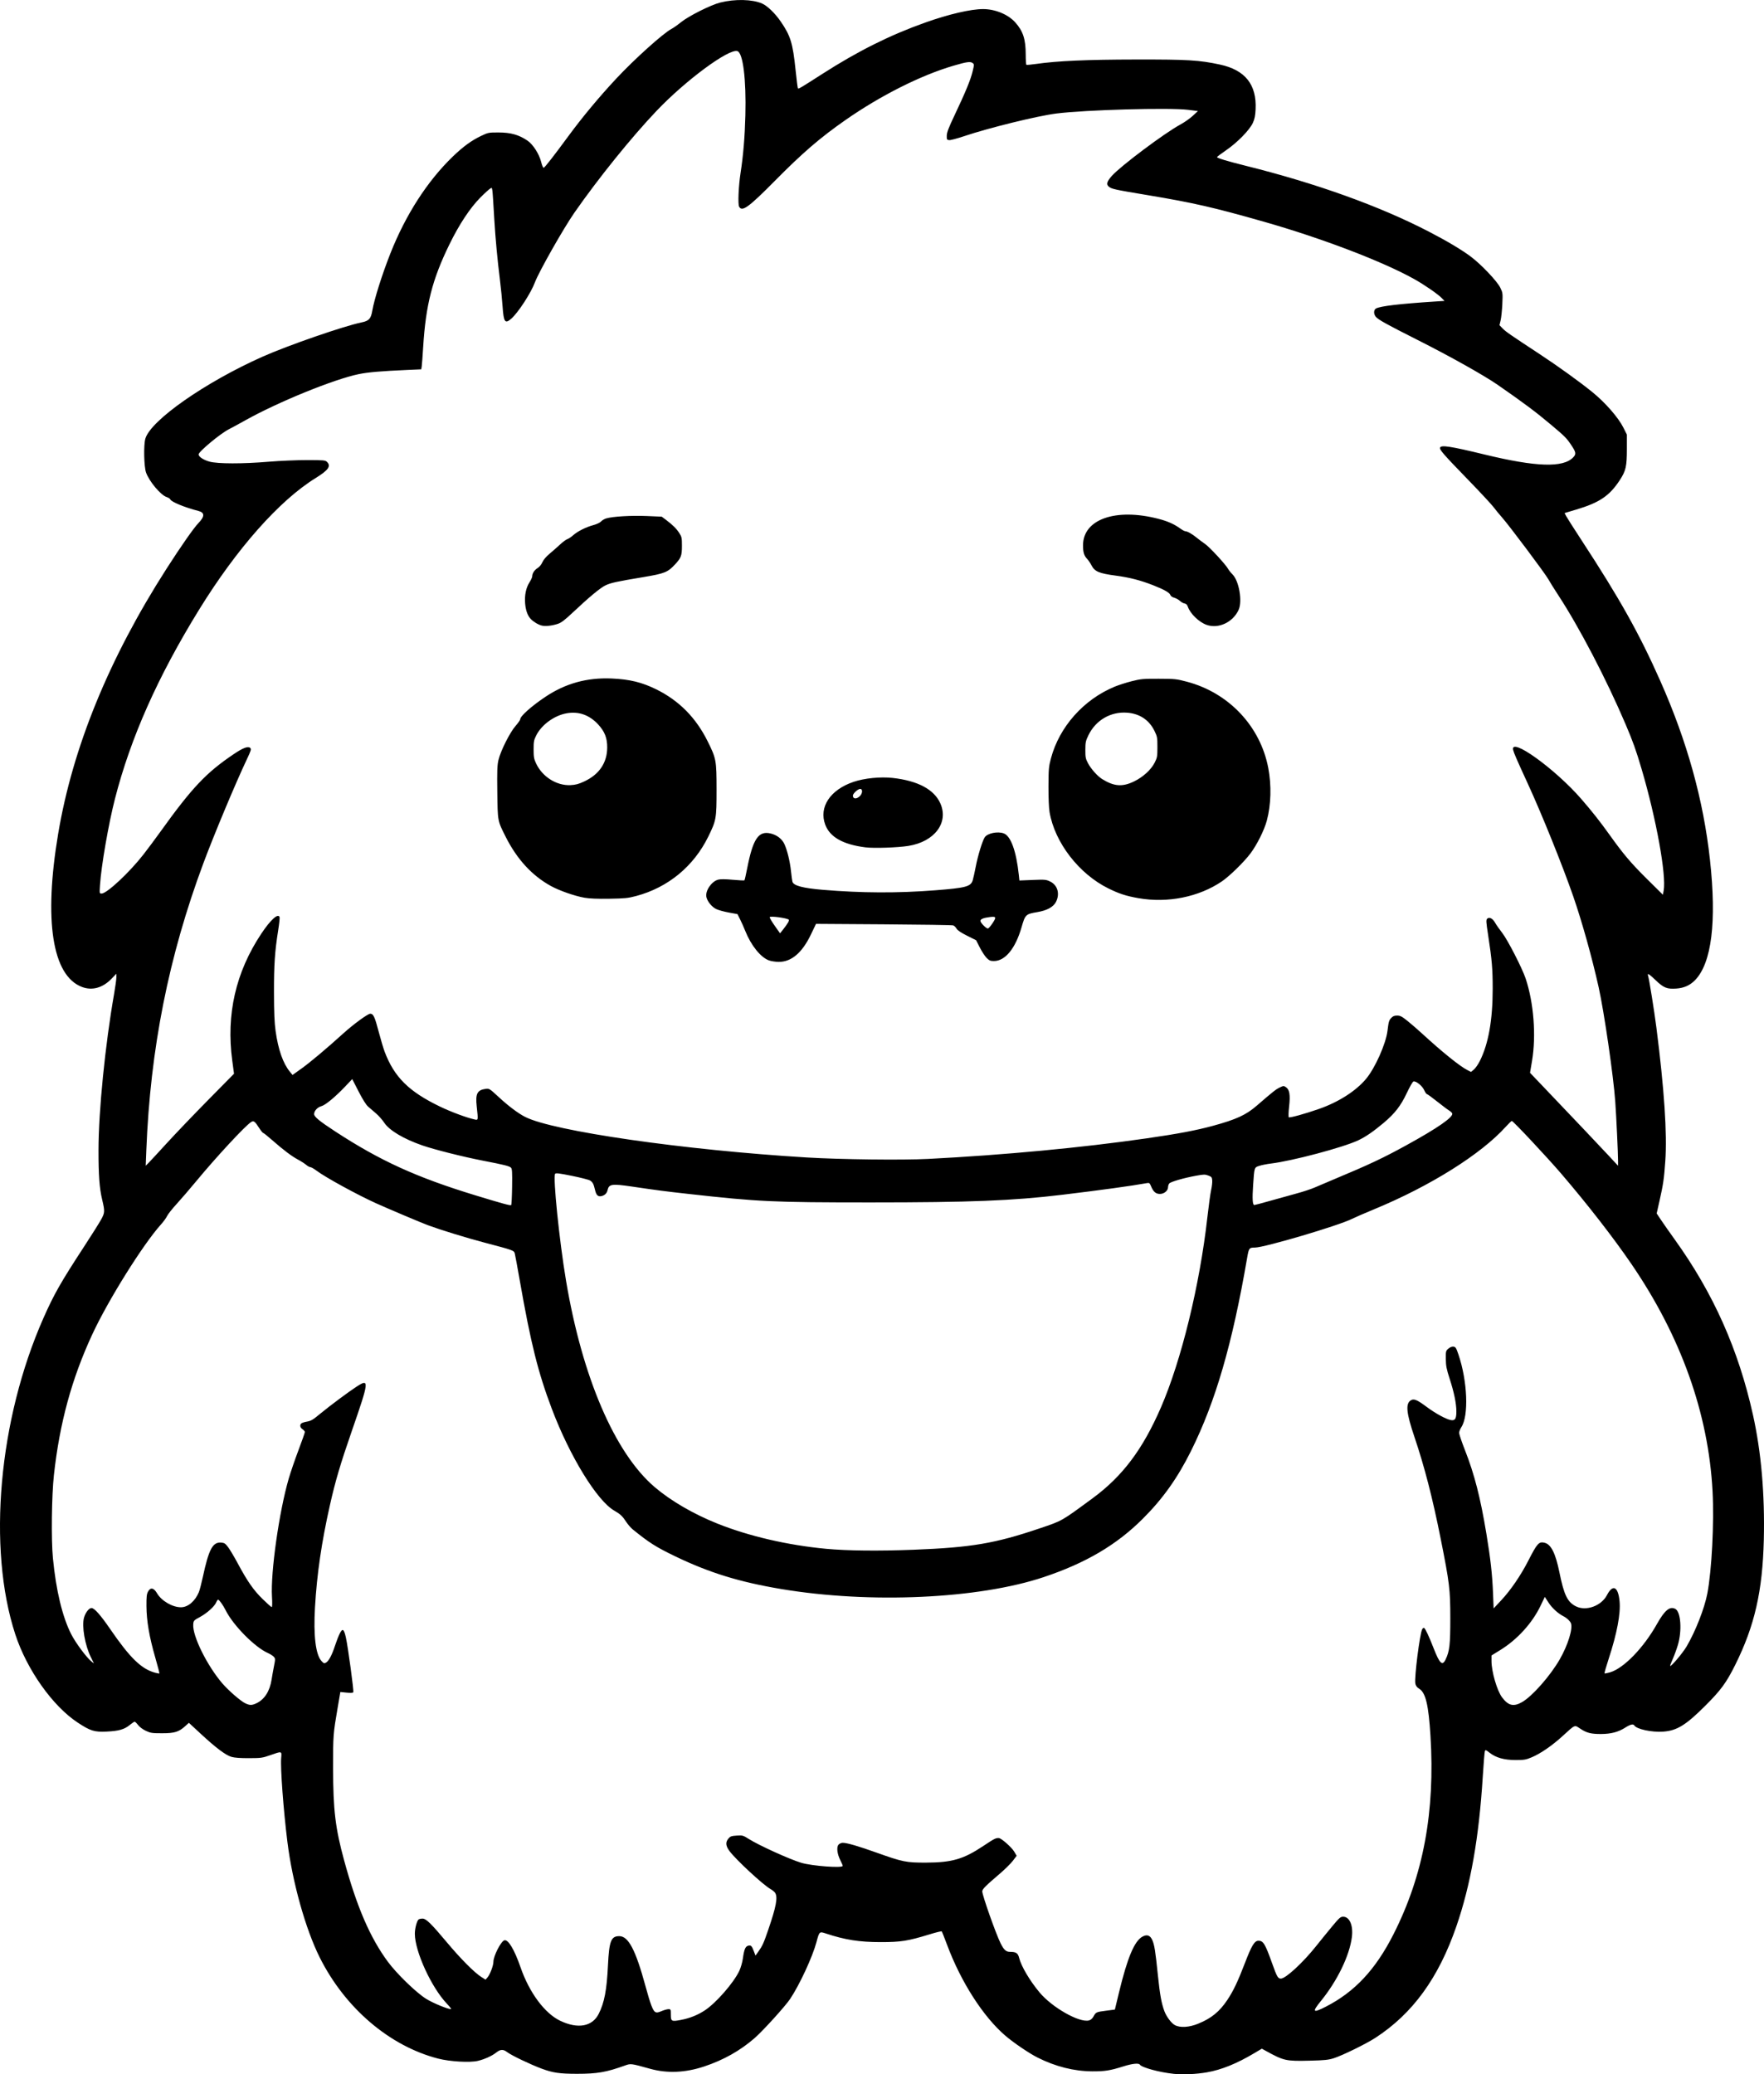 <?xml version="1.0" encoding="UTF-8" standalone="no"?>
<!-- Created with Inkscape (http://www.inkscape.org/) -->

<svg
   width="673.38mm"
   height="791.729mm"
   viewBox="0 0 673.38 791.729"
   version="1.1"
   id="svg1"
   xml:space="preserve"
   xmlns="http://www.w3.org/2000/svg"
   xmlns:svg="http://www.w3.org/2000/svg"><defs
     id="defs1" /><g
     id="layer1"
     transform="translate(1028.031,311.124)"><path
       style="fill:#000000"
       d="m -580.034,480.43 c -5.334,-0.544 -12.187,-2.405 -12.858,-3.491 -0.414,-0.671 -2.911,-0.413 -6.276,0.648 -5.078,1.601 -7.158,1.933 -11.91,1.901 -7.002,-0.048 -14,-1.809 -20.853,-5.248 -3.212,-1.612 -9.131,-5.625 -12.309,-8.346 -8.451,-7.236 -16.967,-20.508 -22.246,-34.669 -1.013,-2.716 -1.938,-5.039 -2.057,-5.161 -0.119,-0.122 -2.2,0.388 -4.625,1.132 -8.26,2.536 -10.978,2.967 -18.697,2.963 -8.157,-0.004 -13.562,-0.853 -20.899,-3.283 -2.486,-0.823 -2.489,-0.821 -3.611,3.346 -1.525,5.665 -6.414,16.205 -10.032,21.629 -1.853,2.778 -10.352,12.149 -13.539,14.928 -5.498,4.795 -11.872,8.385 -19.242,10.838 -7.246,2.412 -14.141,2.707 -20.695,0.885 -7.34,-2.04 -7.345,-2.041 -9.607,-1.227 -7.099,2.554 -10.607,3.159 -18.262,3.152 -6.671,-0.006 -9.231,-0.379 -13.512,-1.969 -4.269,-1.585 -11.489,-5.039 -13.103,-6.268 -1.578,-1.202 -2.61,-1.168 -4.261,0.139 -1.626,1.288 -4.435,2.556 -7.011,3.166 -3.039,0.719 -10.673,0.278 -15.138,-0.874 -18.549,-4.789 -35.518,-19.274 -45.189,-38.574 -5.426,-10.83 -10.438,-28.741 -12.356,-44.157 -1.518,-12.202 -2.713,-28.325 -2.372,-32.015 0.246,-2.664 0.326,-2.643 -4.138,-1.075 -3.016,1.059 -3.525,1.131 -8.156,1.147 -3.267,0.011 -5.523,-0.153 -6.665,-0.484 -2.22,-0.644 -5.906,-3.406 -11.68,-8.753 l -4.586,-4.247 -1.368,1.234 c -2.494,2.25 -4.077,2.739 -8.863,2.741 -3.836,0.001 -4.419,-0.086 -6.211,-0.926 -1.159,-0.544 -2.381,-1.456 -2.952,-2.205 -0.536,-0.703 -1.127,-1.277 -1.314,-1.277 -0.187,0 -1.034,0.569 -1.883,1.265 -2.064,1.691 -4.163,2.289 -8.806,2.508 -4.722,0.222 -6.194,-0.236 -11.065,-3.445 -9.588,-6.316 -19.405,-20.197 -23.809,-33.665 -10.748,-32.867 -6.373,-82.04 10.739,-120.718 4.048,-9.15 6.605,-13.645 15.525,-27.297 2.862,-4.38 5.787,-9.025 6.501,-10.324 1.43,-2.602 1.456,-3.124 0.384,-7.642 -1.037,-4.369 -1.401,-9.32 -1.387,-18.874 0.022,-14.935 2.53,-40.05 5.954,-59.611 0.475,-2.711 0.863,-5.551 0.863,-6.309 v -1.379 l -1.852,1.919 c -3.365,3.486 -7.378,4.601 -11.272,3.131 -11.347,-4.284 -14.635,-25.386 -9.102,-58.414 5.527,-32.989 19.423,-66.986 41.382,-101.234 5.441,-8.487 10.402,-15.585 12.155,-17.394 2.462,-2.54 2.468,-4.027 0.016,-4.651 -5.16,-1.313 -10.37,-3.453 -10.737,-4.411 -0.105,-0.274 -0.74,-0.679 -1.41,-0.9 -2.26,-0.746 -6.588,-5.891 -7.837,-9.315 -0.808,-2.217 -0.984,-10.531 -0.273,-12.974 2.026,-6.968 22.867,-21.543 44.715,-31.27 9.669,-4.305 31.078,-11.716 37.842,-13.099 2.803,-0.573 3.541,-1.378 4.067,-4.436 0.761,-4.423 3.738,-13.851 6.897,-21.847 5.854,-14.815 14.138,-27.67 23.876,-37.051 3.938,-3.794 7.093,-6.091 10.791,-7.856 2.647,-1.264 2.862,-1.306 6.616,-1.299 4.693,0.009 7.694,0.849 11.04,3.09 2.1,1.407 4.496,5.121 5.234,8.115 0.336,1.364 0.757,2.339 0.978,2.269 0.462,-0.148 3.776,-4.399 9.54,-12.235 5.246,-7.131 11.648,-14.82 18.075,-21.707 7.097,-7.605 18.075,-17.474 21.27,-19.123 0.675,-0.348 2.237,-1.453 3.472,-2.455 2.956,-2.399 11.411,-6.641 15.057,-7.554 5.633,-1.411 12.256,-1.251 15.963,0.385 1.999,0.882 4.934,3.709 7.073,6.814 3.79,5.501 4.639,8.261 5.703,18.547 0.389,3.765 0.795,6.931 0.9,7.037 0.247,0.247 1.076,-0.245 9.263,-5.499 13.625,-8.743 25.819,-14.831 39.327,-19.636 9.008,-3.204 17.401,-5.155 22.136,-5.145 4.603,0.009 9.502,2.038 12.221,5.063 2.989,3.324 4.006,6.441 4.006,12.27 0,2.082 0.119,3.854 0.265,3.938 0.146,0.084 1.773,-0.063 3.616,-0.325 8.29,-1.18 19.364,-1.672 38.276,-1.699 19.864,-0.028 24,0.22 31.937,1.916 9.681,2.069 14.133,7.655 13.659,17.138 -0.121,2.419 -0.375,3.675 -1.036,5.118 -1.248,2.727 -5.875,7.471 -10.157,10.415 -1.942,1.335 -3.532,2.534 -3.533,2.663 -0.004,0.372 3.867,1.543 10.897,3.295 27.141,6.764 51.265,15.441 70.076,25.205 6.939,3.602 12.516,6.928 15.942,9.51 3.978,2.997 10.001,9.346 11.209,11.815 0.957,1.957 0.978,2.127 0.785,6.314 -0.109,2.367 -0.398,5.14 -0.642,6.162 l -0.443,1.859 1.209,1.25 c 1.164,1.203 2.932,2.428 14.085,9.758 7.046,4.631 15.258,10.548 20.174,14.536 4.937,4.005 9.915,9.711 11.85,13.581 l 1.314,2.627 v 5.487 c 0,6.659 -0.378,8.328 -2.683,11.86 -3.935,6.028 -7.758,8.619 -16.615,11.263 l -4.481,1.337 0.562,1.097 c 0.309,0.603 2.932,4.722 5.829,9.152 14.648,22.403 22.121,35.745 30.136,53.804 10.261,23.119 16.484,45.523 18.975,68.315 2.589,23.694 0.64,39.403 -5.7,45.926 -1.918,1.973 -4.194,2.994 -7.145,3.202 -3.536,0.25 -4.823,-0.26 -7.793,-3.092 -2.636,-2.514 -3.348,-2.953 -3.003,-1.851 0.434,1.382 2.366,13.406 3.189,19.844 3.002,23.475 4.137,40.528 3.394,50.976 -0.484,6.806 -0.772,8.785 -2.193,15.094 l -1.095,4.863 1.598,2.403 c 0.879,1.321 3.262,4.72 5.297,7.552 14.753,20.536 24.314,41.968 29.865,66.946 3.152,14.183 4.546,30.22 4.138,47.605 -0.46,19.587 -3.507,32.942 -10.908,47.801 -3.381,6.79 -5.469,9.643 -11.365,15.537 -7.485,7.481 -10.897,9.583 -16.148,9.949 -4.372,0.305 -10.142,-0.937 -11.03,-2.374 -0.404,-0.654 -1.556,-0.371 -3.465,0.85 -2.625,1.679 -5.409,2.412 -9.226,2.427 -3.834,0.015 -5.542,-0.426 -7.973,-2.063 -2.186,-1.471 -1.808,-1.631 -6.68,2.83 -3.985,3.649 -8.432,6.708 -11.824,8.134 -2.198,0.924 -2.862,1.035 -6.168,1.033 -4.373,-0.003 -7.502,-0.89 -9.94,-2.819 -1.367,-1.081 -1.543,-1.138 -1.756,-0.562 -0.13,0.352 -0.493,4.752 -0.806,9.778 -1.453,23.312 -4.639,41.357 -10.084,57.115 -6.802,19.685 -16.637,33.228 -30.86,42.494 -3.516,2.291 -12.583,6.741 -15.875,7.791 -2.086,0.666 -3.509,0.814 -9.172,0.953 -9.196,0.226 -9.917,0.065 -16.933,-3.801 l -1.411,-0.778 -2.822,1.681 c -6.776,4.036 -12.577,6.385 -18.17,7.356 -4.083,0.709 -9.095,0.932 -12.698,0.564 z m 9.486,-19.173 c 4.917,-2.002 8.051,-4.561 11.014,-8.991 2.305,-3.447 4.022,-7.054 6.784,-14.251 2.535,-6.607 3.619,-8.377 5.128,-8.377 1.833,0 2.54,1.168 5.183,8.567 1.863,5.214 2.242,5.881 3.346,5.892 1.831,0.018 8.484,-6.125 13.558,-12.518 1.54,-1.94 4.216,-5.234 5.948,-7.32 2.798,-3.371 3.273,-3.792 4.274,-3.792 2.462,0 3.898,3.329 3.343,7.75 -0.891,7.092 -5.541,16.693 -11.824,24.413 -3.474,4.268 -3.109,4.724 1.782,2.228 11.106,-5.667 19.047,-14.15 25.919,-27.688 11.4,-22.461 15.931,-46.804 14.117,-75.847 -0.725,-11.608 -1.836,-16.311 -4.207,-17.807 -0.983,-0.621 -1.396,-1.163 -1.563,-2.05 -0.428,-2.28 1.684,-18.983 2.621,-20.735 0.207,-0.386 0.53,-0.607 0.717,-0.491 0.52,0.321 1.802,3.054 3.666,7.812 2.31,5.898 3.317,6.821 4.567,4.187 1.5,-3.161 1.78,-5.639 1.777,-15.719 -0.003,-10.968 -0.295,-13.37 -3.696,-30.442 -3.085,-15.484 -6.164,-27.403 -10.044,-38.879 -3.025,-8.949 -3.388,-12.494 -1.41,-13.79 1.211,-0.793 2.379,-0.323 6.129,2.466 3.363,2.501 7.333,4.672 9.185,5.023 1.642,0.311 2.148,-0.456 2.148,-3.252 0,-3.053 -0.863,-7.277 -2.549,-12.471 -1.213,-3.738 -1.444,-4.923 -1.474,-7.55 -0.034,-3.012 -0.001,-3.145 0.977,-3.988 0.646,-0.557 1.346,-0.833 1.934,-0.765 0.814,0.095 1.037,0.448 1.917,3.034 3.433,10.09 3.968,23.333 1.117,27.669 -0.476,0.723 -0.865,1.728 -0.865,2.233 0,0.505 1.009,3.485 2.242,6.622 3.584,9.117 5.879,18.07 8.155,31.81 1.583,9.555 2.252,15.541 2.54,22.741 l 0.232,5.808 2.956,-3.162 c 3.545,-3.792 7.413,-9.451 10.239,-14.98 3.465,-6.779 4.085,-7.458 6.297,-6.903 2.449,0.615 4.15,4.033 5.628,11.313 1.743,8.584 3.052,11.291 6.249,12.922 3.889,1.984 9.746,-0.122 11.902,-4.279 2.23,-4.3 4.283,-3.257 4.811,2.443 0.431,4.644 -1.019,12.287 -4.131,21.777 -0.987,3.009 -1.713,5.552 -1.614,5.651 0.099,0.099 1.033,-0.068 2.076,-0.371 5.217,-1.517 12.799,-9.315 17.912,-18.423 2.988,-5.323 4.933,-6.921 7.048,-5.789 2.087,1.117 2.585,8.3 0.955,13.762 -0.492,1.649 -1.387,4.093 -1.987,5.431 -0.601,1.338 -1.032,2.492 -0.958,2.566 0.35,0.35 4.849,-4.985 6.309,-7.479 3.396,-5.804 6.802,-14.509 7.884,-20.151 1.697,-8.848 2.629,-27.058 1.997,-39.015 -1.572,-29.739 -12.074,-59.141 -31.014,-86.824 -6.907,-10.095 -16.703,-22.696 -26.776,-34.444 -5.363,-6.254 -18.341,-20.108 -18.837,-20.108 -0.166,0 -1.227,1.023 -2.358,2.273 -9.497,10.497 -28.853,22.62 -50.211,31.446 -3.59,1.483 -7.4,3.137 -8.467,3.674 -5.097,2.566 -33.367,10.922 -37.016,10.942 -2.236,0.012 -2.338,0.148 -2.999,3.99 -5.622,32.7 -12.025,54.746 -21.355,73.528 -5.186,10.441 -10.83,18.378 -18.508,26.028 -10.009,9.973 -21.718,16.865 -37.774,22.234 -24.928,8.335 -66.255,10.219 -100.139,4.563 -16.086,-2.685 -27.656,-6.265 -40.795,-12.624 -7.19,-3.48 -9.668,-5.056 -15.967,-10.157 -0.73,-0.591 -1.859,-1.898 -2.51,-2.903 -1.373,-2.123 -2.25,-2.948 -4.491,-4.225 -6.595,-3.757 -17.006,-20.712 -23.874,-38.879 -5.274,-13.952 -8.021,-24.954 -12.249,-49.059 -0.887,-5.058 -1.736,-9.655 -1.886,-10.216 -0.319,-1.193 -0.458,-1.243 -11.793,-4.233 -6.774,-1.787 -16.291,-4.715 -21.281,-6.547 -2.43,-0.892 -14.615,-6.039 -19.72,-8.329 -7.083,-3.178 -19.448,-9.939 -22.849,-12.494 -1.005,-0.755 -2.084,-1.372 -2.399,-1.372 -0.315,0 -1.032,-0.395 -1.594,-0.878 -0.562,-0.483 -1.945,-1.37 -3.073,-1.971 -2.453,-1.307 -5.661,-3.724 -9.894,-7.454 -1.716,-1.512 -3.266,-2.749 -3.444,-2.749 -0.178,0 -0.862,-0.84 -1.519,-1.867 -1.674,-2.617 -2.116,-2.937 -3.135,-2.269 -2.342,1.535 -13.31,13.363 -20.894,22.534 -2.463,2.978 -5.848,6.911 -7.522,8.739 -1.674,1.828 -3.305,3.892 -3.625,4.586 -0.32,0.694 -1.367,2.136 -2.328,3.203 -6.892,7.658 -20.186,28.933 -26.233,41.983 -7.84,16.918 -12.455,33.834 -14.628,53.62 -0.867,7.894 -1.07,24.635 -0.385,31.75 1.187,12.328 3.615,22.423 6.987,29.047 1.683,3.306 5.897,8.977 7.749,10.428 l 0.929,0.728 -1.174,-2.375 c -2.272,-4.598 -3.529,-11.848 -2.618,-15.102 0.543,-1.938 1.893,-3.677 2.855,-3.677 1.093,0 3.423,2.624 7.151,8.054 7.537,10.978 11.91,15.229 17.103,16.628 0.841,0.226 1.589,0.352 1.662,0.279 0.073,-0.073 -0.642,-2.822 -1.59,-6.109 -2.274,-7.887 -3.311,-13.945 -3.348,-19.557 -0.024,-3.625 0.085,-4.618 0.609,-5.578 0.929,-1.702 2.195,-1.466 3.421,0.639 1.705,2.927 5.958,5.4 9.21,5.355 2.639,-0.036 5.335,-2.336 6.772,-5.776 0.299,-0.717 0.965,-3.257 1.479,-5.644 2.318,-10.763 3.771,-13.507 7.024,-13.266 1.225,0.091 1.588,0.331 2.665,1.759 0.686,0.91 2.339,3.688 3.673,6.174 3.699,6.889 6.006,10.2 9.479,13.603 1.732,1.698 3.301,3.087 3.486,3.087 0.207,0 0.245,-1.526 0.099,-3.969 -0.556,-9.325 2.731,-32.499 6.392,-45.067 0.707,-2.425 2.382,-7.314 3.724,-10.865 1.341,-3.55 2.439,-6.667 2.439,-6.927 0,-0.26 -0.397,-0.732 -0.882,-1.05 -0.949,-0.622 -1.153,-1.662 -0.441,-2.251 0.243,-0.2 1.076,-0.479 1.852,-0.619 1.892,-0.341 2.364,-0.615 5.457,-3.164 3.636,-2.997 10.814,-8.338 13.808,-10.275 4.883,-3.159 4.779,-2.198 -1.817,16.806 -4.379,12.616 -6.351,19.284 -8.4,28.399 -3.218,14.313 -4.963,26.242 -5.711,39.04 -0.626,10.703 0.244,18.012 2.436,20.465 0.847,0.948 1.074,1.038 1.735,0.684 1.059,-0.567 2.295,-2.865 3.437,-6.391 0.534,-1.649 1.355,-3.765 1.824,-4.701 1.08,-2.158 1.616,-1.826 2.358,1.462 0.799,3.544 3.098,20.502 2.836,20.925 -0.146,0.237 -1.074,0.284 -2.588,0.132 l -2.36,-0.237 -0.954,5.585 c -1.808,10.581 -1.821,10.757 -1.81,23.577 0.014,15.889 0.854,22.854 4.252,35.278 4.839,17.689 9.901,29.395 16.67,38.549 3.407,4.607 10.889,11.846 14.628,14.152 2.621,1.617 8.192,3.92 9.481,3.92 0.214,0 -0.495,-0.927 -1.576,-2.06 -5.932,-6.219 -12.242,-19.983 -12.251,-26.723 -0.003,-2.062 0.805,-5.059 1.479,-5.487 0.252,-0.16 0.899,-0.293 1.437,-0.296 1.367,-0.008 3.276,1.848 9.277,9.015 5.291,6.32 10.504,11.565 13.196,13.278 l 1.597,1.016 0.762,-0.88 c 0.968,-1.118 2.234,-4.477 2.245,-5.955 0.016,-2.189 2.781,-7.654 4.136,-8.173 1.433,-0.55 3.856,3.453 6.207,10.255 3.358,9.715 9.245,17.64 15.201,20.464 6.724,3.188 12.199,2.196 14.648,-2.656 2.169,-4.297 3.074,-9.046 3.537,-18.554 0.45,-9.246 1.173,-11.113 4.307,-11.113 3.491,0 6.228,5.193 9.968,18.906 1.933,7.088 2.868,9.564 3.802,10.064 0.528,0.283 1.096,0.196 2.401,-0.365 0.94,-0.404 2.116,-0.735 2.614,-0.735 0.869,0 0.905,0.082 0.905,2.093 0,2.572 0.257,2.702 3.933,1.999 3.279,-0.627 6.34,-1.854 9.009,-3.609 4.343,-2.856 11.045,-10.531 13.206,-15.123 0.558,-1.185 1.157,-3.281 1.362,-4.763 0.472,-3.416 0.944,-4.542 2.017,-4.812 1.071,-0.269 1.377,0.03 2.169,2.115 l 0.628,1.655 1.075,-1.508 c 1.573,-2.205 2.038,-3.227 3.771,-8.288 3.051,-8.907 3.716,-12.442 2.658,-14.135 -0.25,-0.4 -1.038,-1.056 -1.751,-1.457 -2.865,-1.61 -13.228,-11.209 -15.699,-14.541 -1.453,-1.959 -1.566,-3.383 -0.378,-4.764 0.719,-0.836 1.156,-0.991 3.161,-1.118 2.238,-0.142 2.417,-0.091 4.682,1.339 3.827,2.417 15.598,7.755 19.953,9.049 4.143,1.231 15.819,2.097 15.819,1.174 0,-0.2 -0.406,-1.165 -0.902,-2.144 -1.227,-2.422 -1.525,-5.03 -0.681,-5.963 0.348,-0.385 1.06,-0.7 1.581,-0.7 1.628,0 5.918,1.249 13.082,3.808 9.781,3.494 11.21,3.781 18.67,3.757 9.957,-0.033 14.318,-1.295 21.872,-6.327 4.257,-2.836 4.844,-3.134 6.002,-3.043 0.966,0.076 4.894,3.552 5.843,5.171 l 0.93,1.587 -1.439,1.906 c -0.792,1.048 -3.071,3.298 -5.064,4.998 -5.397,4.603 -6.624,5.842 -6.624,6.689 0,1.469 5.188,16.176 6.96,19.731 1.307,2.622 2.104,3.351 3.662,3.351 2.292,0 2.993,0.468 3.456,2.306 0.806,3.199 4.03,8.659 7.763,13.144 4.815,5.785 15.234,11.692 18.905,10.718 0.703,-0.187 1.295,-0.716 1.764,-1.579 0.864,-1.59 0.994,-1.647 4.939,-2.153 l 3.175,-0.408 1.527,-6.34 c 3.233,-13.427 5.925,-19.848 9.019,-21.513 1.735,-0.935 2.931,-0.502 3.754,1.36 0.797,1.801 1.175,4.183 2.109,13.285 0.771,7.515 1.356,10.755 2.495,13.823 0.772,2.078 2.645,4.577 3.97,5.297 2.048,1.111 5.437,0.903 9.014,-0.553 z M -930.166,339.008 c 3.083,-1.432 5.125,-4.61 5.809,-9.036 0.209,-1.355 0.628,-3.707 0.931,-5.226 0.521,-2.617 0.516,-2.801 -0.096,-3.491 -0.355,-0.401 -1.361,-1.043 -2.234,-1.428 -4.989,-2.198 -13.238,-10.539 -16.129,-16.308 -1.011,-2.018 -2.467,-4.057 -2.897,-4.057 -0.161,0 -0.479,0.451 -0.707,1.003 -0.646,1.56 -3.48,4.122 -6.197,5.601 -2.421,1.319 -2.472,1.375 -2.58,2.878 -0.314,4.366 5.284,15.69 11.108,22.471 2.331,2.714 7.046,6.802 8.758,7.595 1.77,0.819 2.466,0.819 4.233,-0.003 z m 483.129,-0.437 c 3.91,-2.219 10.801,-10.035 14.433,-16.371 3.101,-5.409 5.046,-11.687 4.257,-13.742 -0.323,-0.84 -1.591,-2.033 -2.815,-2.648 -2.073,-1.041 -4.391,-3.148 -5.726,-5.205 l -1.433,-2.209 -1.655,3.444 c -3.16,6.573 -8.872,12.849 -15.314,16.823 l -3.388,2.09 0.002,2.143 c 0.005,4.029 2.111,11.277 4.017,13.827 2.393,3.2 4.388,3.683 7.622,1.848 z m -232.304,-58.166 c 22.19,-0.87 31.156,-2.393 48.331,-8.21 8.577,-2.905 8.029,-2.593 20.057,-11.439 11.433,-8.409 19.12,-18.624 26.089,-34.672 7.784,-17.923 14.825,-46.737 17.717,-72.496 0.501,-4.463 1.15,-9.175 1.443,-10.471 0.293,-1.296 0.482,-2.958 0.421,-3.692 -0.099,-1.19 -0.26,-1.391 -1.49,-1.857 -1.23,-0.466 -1.726,-0.46 -4.586,0.055 -4.728,0.852 -9.847,2.333 -10.351,2.996 -0.243,0.319 -0.441,0.954 -0.441,1.411 0,1.322 -1.499,2.562 -3.097,2.562 -1.576,0 -2.514,-0.816 -3.394,-2.951 -0.496,-1.205 -0.675,-1.343 -1.533,-1.187 -5.882,1.067 -17.694,2.692 -32.545,4.479 -18.677,2.247 -35.121,2.9 -73.025,2.898 -37.224,-0.001 -42.691,-0.257 -69.497,-3.247 -9.146,-1.02 -11.838,-1.371 -21.519,-2.802 -7.708,-1.139 -8.827,-0.976 -9.34,1.358 -0.259,1.178 -1.049,1.967 -2.271,2.265 -1.356,0.331 -2.039,-0.296 -2.51,-2.306 -0.551,-2.347 -0.872,-2.962 -1.895,-3.632 -0.452,-0.296 -3.568,-1.096 -6.926,-1.777 -4.871,-0.989 -6.168,-1.147 -6.42,-0.785 -0.877,1.262 1.61,25.609 4.174,40.847 6.199,36.853 18.609,65.742 33.817,78.724 6.12,5.224 14.742,10.248 23.864,13.906 12.036,4.826 26.938,8.287 41.591,9.659 8.038,0.753 20.051,0.883 33.338,0.362 z M -832.543,141.863 c 0.081,-5.67 0.009,-6.854 -0.44,-7.304 -0.603,-0.604 -2.609,-1.104 -10.753,-2.678 -7.476,-1.445 -18.505,-4.224 -23.107,-5.822 -7.147,-2.482 -12.569,-5.718 -14.52,-8.668 -0.72,-1.088 -2.125,-2.676 -3.122,-3.528 -0.997,-0.852 -2.359,-2.025 -3.027,-2.607 -0.77,-0.671 -2.1,-2.785 -3.637,-5.783 l -2.423,-4.725 -2.599,2.744 c -3.818,4.032 -7.616,7.181 -9.162,7.597 -1.509,0.406 -2.786,1.794 -2.786,3.028 0,1.021 2.027,2.685 8.114,6.66 17.051,11.136 30.948,17.473 53.269,24.292 10.441,3.189 13.539,4.036 13.839,3.78 0.141,-0.12 0.3,-3.264 0.353,-6.986 z m 289.376,5.356 c 3.103,-0.884 7.626,-2.14 10.052,-2.792 2.425,-0.651 5.521,-1.669 6.879,-2.262 1.358,-0.593 4.533,-1.94 7.056,-2.995 13.821,-5.778 19.067,-8.244 28.063,-13.192 11.979,-6.588 17.972,-10.756 17.445,-12.13 -0.109,-0.283 -0.649,-0.781 -1.202,-1.108 -0.552,-0.326 -2.598,-1.866 -4.547,-3.421 -1.948,-1.555 -3.707,-2.828 -3.907,-2.828 -0.2,0 -0.663,-0.675 -1.028,-1.499 -0.736,-1.663 -3.227,-3.659 -4.132,-3.312 -0.302,0.116 -1.42,2.065 -2.485,4.331 -2.326,4.951 -4.596,7.876 -8.938,11.519 -3.943,3.309 -6.855,5.3 -9.684,6.624 -5.808,2.718 -25.059,7.834 -33.217,8.828 -1.554,0.189 -3.57,0.586 -4.478,0.882 -1.965,0.639 -1.908,0.461 -2.384,7.426 -0.355,5.188 -0.209,7.535 0.469,7.535 0.218,0 2.936,-0.723 6.039,-1.607 z m -421.012,-22.191 c 3.184,-3.485 10.22,-10.832 15.635,-16.328 l 9.845,-9.991 -0.673,-5.016 c -2.365,-17.622 1.319,-33.735 11.068,-48.407 3.528,-5.31 6.4,-7.927 6.995,-6.375 0.106,0.277 -0.129,2.539 -0.524,5.027 -1.296,8.173 -1.625,13.037 -1.607,23.75 0.013,7.745 0.169,11.5 0.611,14.68 0.994,7.154 2.844,12.418 5.489,15.616 l 0.986,1.191 3.513,-2.514 c 3.233,-2.314 9.579,-7.651 15.941,-13.408 3.794,-3.433 9.295,-7.452 10.2,-7.452 1.191,0 1.717,1.121 3.234,6.892 0.763,2.903 1.779,6.316 2.258,7.584 3.667,9.719 9.261,15.261 21.202,21.003 4.219,2.029 10.144,4.227 13.204,4.899 1.334,0.293 1.329,0.329 0.749,-5.003 -0.53,-4.869 0.187,-6.253 3.466,-6.693 1.302,-0.175 1.484,-0.06 4.864,3.067 3.79,3.506 7.439,6.25 10.163,7.642 10.658,5.445 60.708,12.654 107.472,15.478 12.917,0.78 36.512,1.062 46.39,0.553 28.951,-1.49 58.511,-4.27 83.256,-7.831 11.952,-1.72 18.985,-3.047 25.375,-4.787 8.961,-2.44 12.655,-4.136 16.782,-7.703 6.245,-5.399 7.282,-6.221 8.725,-6.92 1.416,-0.685 1.582,-0.697 2.382,-0.173 1.411,0.925 1.752,2.94 1.251,7.393 -0.237,2.106 -0.296,3.962 -0.132,4.125 0.313,0.31 6.198,-1.315 11.587,-3.201 7.413,-2.594 14.011,-6.807 17.89,-11.426 3.454,-4.113 7.59,-13.374 8.206,-18.374 0.433,-3.515 0.569,-3.986 1.412,-4.896 0.648,-0.7 1.199,-0.925 2.262,-0.925 1.185,0 1.809,0.324 3.986,2.068 1.419,1.137 4.01,3.384 5.756,4.992 7.272,6.696 14.22,12.297 16.999,13.704 l 1.477,0.748 1.1,-0.926 c 0.605,-0.509 1.625,-1.976 2.266,-3.259 3.293,-6.592 4.897,-15.614 4.9,-27.557 0.002,-7.618 -0.285,-10.999 -1.734,-20.425 -0.798,-5.191 -0.834,-5.84 -0.35,-6.324 0.779,-0.779 2.114,-0.075 3.038,1.6 0.406,0.735 1.608,2.448 2.672,3.806 2.07,2.643 7.629,13.466 8.957,17.44 3.097,9.262 4.062,21.787 2.427,31.488 l -0.757,4.491 4.373,4.584 c 12.468,13.07 22.732,23.891 25.796,27.196 l 3.432,3.701 0.004,-1.764 c 0.007,-2.815 -0.65,-16.785 -1.071,-22.754 -0.681,-9.667 -4.245,-34.208 -6.333,-43.6 -2.507,-11.278 -6.367,-25.085 -9.705,-34.717 -4.05,-11.683 -11.981,-31.344 -17.361,-43.039 -4.121,-8.958 -5.275,-11.607 -5.569,-12.785 -1.324,-5.306 16.006,7.14 26.018,18.685 4.124,4.755 7.212,8.67 10.78,13.663 5.303,7.423 8.167,10.799 14.338,16.907 l 6.018,5.956 0.288,-1.546 c 1.093,-5.868 -2.815,-27.429 -8.417,-46.434 -2.127,-7.215 -3.308,-10.512 -6.161,-17.201 -7.308,-17.132 -17.699,-37.041 -25.686,-49.212 -1.464,-2.231 -3.148,-4.933 -3.742,-6.005 -1.221,-2.203 -15.101,-20.725 -17.727,-23.655 -0.943,-1.053 -2.369,-2.787 -3.168,-3.854 -0.799,-1.067 -5.18,-5.777 -9.734,-10.467 -9.41,-9.69 -11.01,-11.523 -10.718,-12.284 0.413,-1.075 4.005,-0.518 17.028,2.64 19.667,4.77 29.952,5.099 33.801,1.082 1.218,-1.271 1.1,-1.946 -0.837,-4.824 -1.727,-2.565 -2.332,-3.172 -7.567,-7.581 -5.812,-4.896 -10.509,-8.409 -20.435,-15.286 -5.238,-3.629 -18.182,-10.881 -30.583,-17.134 -11.925,-6.013 -14.993,-7.717 -15.963,-8.87 -0.854,-1.014 -0.801,-2.648 0.102,-3.131 1.727,-0.924 8.983,-1.781 22.504,-2.659 l 3.644,-0.236 -0.971,-1.014 c -1.454,-1.517 -6.564,-5.058 -10.435,-7.231 -12.056,-6.766 -35.413,-15.687 -57.617,-22.006 -19.131,-5.444 -26.829,-7.206 -44.033,-10.077 -13.082,-2.183 -13.956,-2.373 -15.077,-3.282 -1.061,-0.859 -0.765,-1.934 1.124,-4.08 3.283,-3.729 20.177,-16.395 26.187,-19.632 1.525,-0.822 3.657,-2.317 4.738,-3.322 l 1.965,-1.829 -3.779,-0.466 c -7.227,-0.892 -39.289,0.012 -50.323,1.419 -7.27,0.927 -25.747,5.473 -35.228,8.668 -2.592,0.873 -5.132,1.54 -5.644,1.48 -0.858,-0.099 -0.929,-0.233 -0.904,-1.695 0.022,-1.223 0.701,-3.006 2.957,-7.761 4.189,-8.831 6.13,-13.535 6.894,-16.711 0.659,-2.741 0.659,-2.782 -0.019,-3.279 -0.855,-0.626 -2.246,-0.428 -7.194,1.02 -12.526,3.666 -27.875,11.382 -41.35,20.786 -9.661,6.743 -16.329,12.487 -26.932,23.205 -10.026,10.134 -12.502,11.922 -13.618,9.837 -0.517,-0.967 -0.23,-7.776 0.54,-12.809 1.048,-6.845 1.634,-13.849 1.846,-22.049 0.354,-13.705 -0.903,-23.835 -3.042,-24.514 -3.272,-1.039 -19.766,11.143 -30.837,22.776 -9.603,10.09 -22.243,25.75 -31.386,38.885 -4.178,6.002 -13.579,22.588 -15.073,26.594 -1.518,4.068 -6.378,11.545 -9.002,13.849 -2.408,2.114 -2.926,1.397 -3.346,-4.632 -0.18,-2.583 -0.643,-7.236 -1.029,-10.34 -0.953,-7.664 -1.676,-15.394 -2.11,-22.578 -0.827,-13.679 -0.685,-12.564 -1.543,-12.117 -0.419,0.218 -2.119,1.764 -3.779,3.435 -3.938,3.965 -8.065,10.204 -11.81,17.855 -6.554,13.39 -9.051,23.135 -10.035,39.158 -0.214,3.493 -0.467,6.85 -0.561,7.46 l -0.171,1.11 -5.194,0.229 c -10.264,0.452 -15.156,0.874 -18.739,1.617 -9.493,1.967 -30.785,10.646 -43.252,17.629 -2.328,1.304 -5.186,2.858 -6.35,3.452 -3.227,1.647 -11.465,8.507 -11.465,9.548 0,0.89 1.853,2.116 4.158,2.752 3.131,0.863 12.648,0.876 22.731,0.031 4.02,-0.337 10.489,-0.613 14.376,-0.613 6.595,0 7.113,0.047 7.771,0.706 1.599,1.599 0.5,3.146 -4.38,6.165 -13.86,8.574 -30.111,26.932 -44.493,50.263 -15.762,25.57 -26.117,48.854 -32.099,72.182 -2.443,9.526 -5.22,25.535 -5.703,32.874 -0.213,3.244 -0.21,3.263 0.608,3.263 2.01,0 10.695,-8.119 16.038,-14.993 1.659,-2.134 4.481,-5.923 6.272,-8.419 12.216,-17.03 17.589,-22.717 28.212,-29.864 3.544,-2.385 5.442,-3.083 6.232,-2.294 0.444,0.444 0.278,0.998 -1.296,4.316 -4.259,8.98 -12.511,28.703 -16.603,39.683 -13.267,35.602 -20.266,70.832 -21.783,109.644 l -0.228,5.821 1.217,-1.235 c 0.669,-0.679 3.822,-4.086 7.007,-7.571 z m 229.707,-69.571 c -3.161,-1.118 -6.855,-5.701 -9.066,-11.246 -0.538,-1.349 -1.428,-3.347 -1.978,-4.441 l -1,-1.989 -3.278,-0.592 c -1.803,-0.326 -3.967,-0.92 -4.809,-1.321 -1.723,-0.82 -3.461,-2.969 -3.781,-4.677 -0.44,-2.344 1.975,-5.881 4.475,-6.554 0.883,-0.238 2.692,-0.225 5.594,0.04 2.359,0.215 4.37,0.311 4.469,0.212 0.098,-0.098 0.555,-2.103 1.015,-4.455 2.229,-11.397 4.334,-14.54 8.993,-13.422 2.362,0.567 4.306,2.052 5.214,3.984 1.103,2.347 2.157,6.671 2.554,10.478 0.192,1.843 0.438,3.632 0.546,3.975 0.472,1.495 3.978,2.42 11.611,3.064 14.699,1.24 28.616,1.299 42.862,0.183 11.821,-0.926 13.621,-1.411 14.358,-3.87 0.233,-0.776 0.759,-3.157 1.17,-5.292 0.794,-4.119 2.502,-9.686 3.394,-11.054 1.027,-1.577 4.964,-2.381 7.303,-1.492 2.667,1.014 4.744,6.757 5.709,15.784 l 0.233,2.181 5.041,-0.204 c 4.757,-0.193 5.135,-0.159 6.711,0.604 2.837,1.373 3.774,4.673 2.208,7.773 -0.978,1.935 -3.43,3.274 -7.133,3.896 -4.427,0.743 -4.608,0.917 -6.016,5.804 -2.332,8.094 -6.246,12.868 -10.55,12.868 -1.334,0 -1.781,-0.191 -2.774,-1.184 -0.651,-0.651 -1.822,-2.437 -2.6,-3.969 l -1.416,-2.785 -3.456,-1.73 c -2.35,-1.177 -3.637,-2.046 -4.021,-2.715 -0.311,-0.541 -0.884,-1.092 -1.275,-1.223 -0.391,-0.131 -12.332,-0.315 -26.536,-0.409 l -25.826,-0.17 -1.946,4.063 c -3.356,7.009 -7.503,10.51 -12.372,10.446 -1.164,-0.015 -2.795,-0.268 -3.625,-0.561 z m 7.307,-14.522 c 0.238,-0.453 0.348,-0.909 0.244,-1.013 -0.66,-0.66 -7.277,-1.535 -7.277,-0.962 0,0.389 0.831,1.769 2.38,3.949 l 1.568,2.209 1.326,-1.679 c 0.73,-0.924 1.521,-2.05 1.759,-2.503 z m 77.898,0.498 c 1.673,-2.472 1.568,-2.819 -0.772,-2.544 -2.513,0.295 -3.726,0.779 -3.726,1.486 0,0.752 2.333,3.074 2.906,2.893 0.245,-0.077 0.961,-0.903 1.592,-1.835 z m 55.771,-9.742 c -4.637,-0.817 -7.311,-1.685 -11.41,-3.703 -11.252,-5.541 -20.493,-17.523 -22.473,-29.142 -0.264,-1.55 -0.431,-5.511 -0.415,-9.828 0.025,-6.617 0.106,-7.525 0.945,-10.681 3.197,-12.025 12.457,-22.448 24.305,-27.357 1.493,-0.619 4.43,-1.559 6.526,-2.09 3.496,-0.885 4.352,-0.963 10.338,-0.944 6.17,0.02 6.757,0.082 10.749,1.139 15.981,4.23 28.023,17.004 31.044,32.931 1.263,6.656 1.062,14.024 -0.547,20.055 -0.975,3.658 -3.772,9.26 -6.291,12.603 -2.465,3.271 -7.972,8.647 -10.877,10.619 -8.811,5.979 -20.718,8.367 -31.895,6.398 z m -1.632,-44.547 c 3.435,-1.659 6.495,-4.449 7.879,-7.181 0.965,-1.907 1.041,-2.338 1.041,-5.944 0,-3.676 -0.063,-4.015 -1.15,-6.224 -2.038,-4.139 -5.654,-6.534 -10.407,-6.893 -6.28,-0.473 -11.991,2.861 -14.789,8.636 -1.032,2.13 -1.15,2.695 -1.159,5.546 -0.009,2.815 0.103,3.39 0.989,5.074 1.15,2.186 3.658,4.993 5.45,6.101 4.54,2.806 7.693,3.036 12.146,0.885 z m -209.804,44.385 c -3.684,-0.643 -9.572,-2.699 -12.779,-4.461 -7.234,-3.975 -12.982,-10.232 -17.311,-18.843 -3.087,-6.14 -3.021,-5.79 -3.17,-16.915 -0.109,-8.157 -0.034,-10.304 0.433,-12.317 0.8,-3.45 4.356,-10.545 6.53,-13.03 0.979,-1.118 1.78,-2.257 1.78,-2.53 0,-1.188 4.19,-4.937 9.525,-8.522 7.686,-5.164 15.932,-7.46 25.363,-7.059 6.834,0.29 11.588,1.446 17.054,4.145 8.73,4.311 15.163,10.83 19.664,19.929 3.224,6.517 3.34,7.15 3.347,18.328 0.007,11.071 -0.109,11.73 -3.154,17.942 -5.578,11.377 -15.4,19.456 -27.591,22.695 -3.044,0.809 -4.271,0.932 -10.165,1.026 -4.602,0.073 -7.588,-0.048 -9.526,-0.387 z m -0.121,-44.356 c 5.753,-2.666 8.782,-7.123 8.815,-12.97 0.021,-3.631 -0.952,-6.112 -3.454,-8.816 -3.38,-3.651 -7.461,-5.081 -12.099,-4.24 -4.652,0.844 -9.474,4.353 -11.514,8.38 -0.921,1.819 -1.028,2.379 -1.028,5.382 0,2.892 0.129,3.626 0.939,5.353 2.404,5.128 7.85,8.555 13.173,8.287 1.913,-0.096 3.078,-0.406 5.169,-1.376 z m 107.395,25.131 c -8.547,-1.078 -13.572,-3.909 -15.344,-8.644 -2.508,-6.702 1.858,-13.321 10.784,-16.349 4.134,-1.403 10.295,-2.022 14.949,-1.503 9.581,1.069 15.794,4.37 18.177,9.659 3.317,7.364 -2.125,14.66 -12.144,16.28 -4.071,0.659 -13.17,0.967 -16.422,0.557 z m -2.106,-19.588 c 1.111,-1.111 1.086,-2.885 -0.039,-2.698 -0.93,0.155 -2.646,1.799 -2.646,2.535 0,1.343 1.418,1.429 2.685,0.162 z M -821.208,-72.346 c -1.346,-0.326 -3.218,-1.45 -4.261,-2.561 -1.157,-1.232 -1.89,-3.282 -2.103,-5.885 -0.255,-3.117 0.319,-5.935 1.631,-8.004 0.593,-0.935 1.078,-1.979 1.078,-2.32 0,-1.149 0.819,-2.43 2.035,-3.181 0.73,-0.451 1.458,-1.331 1.841,-2.224 0.397,-0.925 1.407,-2.123 2.7,-3.202 1.137,-0.948 2.945,-2.541 4.019,-3.54 1.074,-0.999 2.344,-1.938 2.822,-2.087 0.479,-0.149 1.461,-0.801 2.183,-1.449 1.686,-1.513 4.906,-3.133 7.743,-3.898 1.269,-0.342 2.538,-0.941 2.939,-1.387 0.388,-0.432 1.261,-0.956 1.94,-1.164 2.424,-0.743 9.613,-1.17 15.458,-0.918 l 5.756,0.248 1.652,1.239 c 2.536,1.902 3.941,3.298 5.049,5.014 0.931,1.442 1.012,1.834 1.012,4.868 0,3.729 -0.309,4.585 -2.526,6.99 -2.878,3.123 -4.024,3.588 -12.176,4.95 -10.183,1.701 -12.374,2.175 -14.402,3.117 -1.959,0.91 -6.157,4.381 -12.45,10.294 -3.312,3.112 -4.528,4.031 -5.914,4.47 -2.266,0.717 -4.639,0.965 -6.028,0.629 z m 253.748,-0.285 c -2.911,-1.049 -6.201,-4.243 -7.136,-6.928 -0.262,-0.753 -0.65,-1.135 -1.235,-1.216 -0.469,-0.065 -1.264,-0.508 -1.767,-0.983 -0.503,-0.476 -1.486,-1.023 -2.185,-1.216 -0.751,-0.207 -1.359,-0.634 -1.49,-1.044 -0.28,-0.881 -2.32,-2.05 -6.347,-3.637 -5.049,-1.989 -9.148,-3.048 -14.614,-3.775 -6.229,-0.829 -7.905,-1.54 -9.112,-3.864 -0.453,-0.872 -1.203,-1.983 -1.667,-2.469 -1.206,-1.265 -1.595,-2.542 -1.591,-5.229 0.015,-9.965 12.501,-14.332 28.84,-10.087 3.495,0.908 5.953,2.004 8.289,3.696 0.785,0.568 1.649,1.033 1.92,1.033 0.776,0 2.607,1.037 4.339,2.458 0.873,0.716 2.319,1.797 3.212,2.402 1.685,1.142 7.848,7.812 8.791,9.515 0.296,0.534 1.034,1.459 1.641,2.055 2.516,2.473 3.873,10.271 2.362,13.574 -2.18,4.766 -7.716,7.349 -12.25,5.715 z"
       id="path1" /></g></svg>
